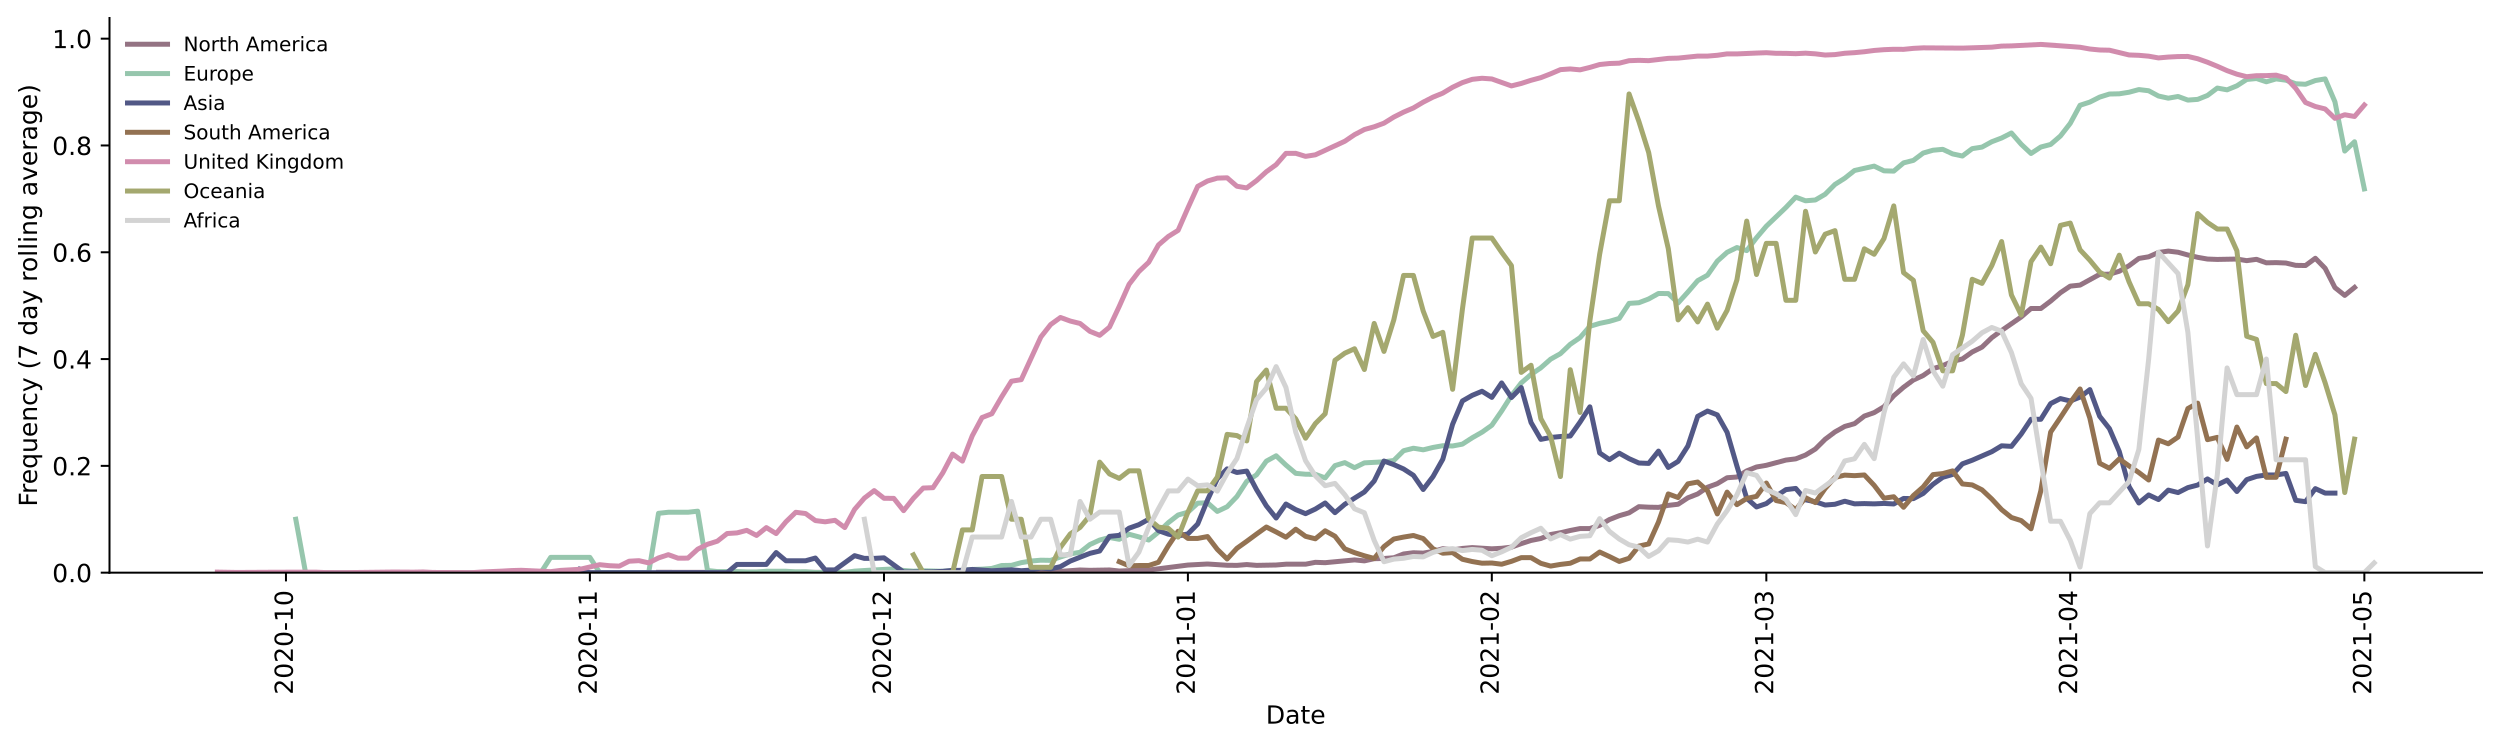 <?xml version="1.0" encoding="utf-8" standalone="no"?>
<!DOCTYPE svg PUBLIC "-//W3C//DTD SVG 1.1//EN"
  "http://www.w3.org/Graphics/SVG/1.1/DTD/svg11.dtd">
<!-- Created with matplotlib (https://matplotlib.org/) -->
<svg height="298.621pt" version="1.1" viewBox="0 0 999.581 298.621" width="999.581pt" xmlns="http://www.w3.org/2000/svg" xmlns:xlink="http://www.w3.org/1999/xlink">
 <defs>
  <style type="text/css">*{stroke-linecap:butt;stroke-linejoin:round;}</style>
 </defs>
 <g id="figure_1">
  <g id="patch_1">
   <path d="M 0 298.621 
L 999.581 298.621 
L 999.581 0 
L 0 0 
z
" style="fill:#ffffff;"/>
  </g>
  <g id="axes_1">
   <g id="patch_2">
    <path d="M 43.781 228.96 
L 992.381 228.96 
L 992.381 7.2 
L 43.781 7.2 
z
" style="fill:#ffffff;"/>
   </g>
   <g id="matplotlib.axis_1">
    <g id="xtick_1">
     <g id="line2d_1">
      <defs>
       <path d="M 0 0 
L 0 3.5 
" id="m9e682f944c" style="stroke:#000000;stroke-width:0.8;"/>
      </defs>
      <g>
       <use style="stroke:#000000;stroke-width:0.8;" x="114.338" xlink:href="#m9e682f944c" y="228.96"/>
      </g>
     </g>
     <g id="text_1">
      <!-- 2020-10 -->
      <g transform="translate(117.098 277.743)rotate(-90)scale(0.1 -0.1)">
       <defs>
        <path d="M 19.188 8.297 
L 53.609 8.297 
L 53.609 0 
L 7.328 0 
L 7.328 8.297 
Q 12.938 14.109 22.625 23.891 
Q 32.328 33.688 34.812 36.531 
Q 39.547 41.844 41.422 45.531 
Q 43.312 49.219 43.312 52.781 
Q 43.312 58.594 39.234 62.25 
Q 35.156 65.922 28.609 65.922 
Q 23.969 65.922 18.812 64.312 
Q 13.672 62.703 7.812 59.422 
L 7.812 69.391 
Q 13.766 71.781 18.938 73 
Q 24.125 74.219 28.422 74.219 
Q 39.75 74.219 46.484 68.547 
Q 53.219 62.891 53.219 53.422 
Q 53.219 48.922 51.531 44.891 
Q 49.859 40.875 45.406 35.406 
Q 44.188 33.984 37.641 27.219 
Q 31.109 20.453 19.188 8.297 
z
" id="DejaVuSans-50"/>
        <path d="M 31.781 66.406 
Q 24.172 66.406 20.328 58.906 
Q 16.5 51.422 16.5 36.375 
Q 16.5 21.391 20.328 13.891 
Q 24.172 6.391 31.781 6.391 
Q 39.453 6.391 43.281 13.891 
Q 47.125 21.391 47.125 36.375 
Q 47.125 51.422 43.281 58.906 
Q 39.453 66.406 31.781 66.406 
z
M 31.781 74.219 
Q 44.047 74.219 50.516 64.516 
Q 56.984 54.828 56.984 36.375 
Q 56.984 17.969 50.516 8.266 
Q 44.047 -1.422 31.781 -1.422 
Q 19.531 -1.422 13.062 8.266 
Q 6.594 17.969 6.594 36.375 
Q 6.594 54.828 13.062 64.516 
Q 19.531 74.219 31.781 74.219 
z
" id="DejaVuSans-48"/>
        <path d="M 4.891 31.391 
L 31.203 31.391 
L 31.203 23.391 
L 4.891 23.391 
z
" id="DejaVuSans-45"/>
        <path d="M 12.406 8.297 
L 28.516 8.297 
L 28.516 63.922 
L 10.984 60.406 
L 10.984 69.391 
L 28.422 72.906 
L 38.281 72.906 
L 38.281 8.297 
L 54.391 8.297 
L 54.391 0 
L 12.406 0 
z
" id="DejaVuSans-49"/>
       </defs>
       <use xlink:href="#DejaVuSans-50"/>
       <use x="63.623" xlink:href="#DejaVuSans-48"/>
       <use x="127.246" xlink:href="#DejaVuSans-50"/>
       <use x="190.869" xlink:href="#DejaVuSans-48"/>
       <use x="254.492" xlink:href="#DejaVuSans-45"/>
       <use x="290.576" xlink:href="#DejaVuSans-49"/>
       <use x="354.199" xlink:href="#DejaVuSans-48"/>
      </g>
     </g>
    </g>
    <g id="xtick_2">
     <g id="line2d_2">
      <g>
       <use style="stroke:#000000;stroke-width:0.8;" x="235.853" xlink:href="#m9e682f944c" y="228.96"/>
      </g>
     </g>
     <g id="text_2">
      <!-- 2020-11 -->
      <g transform="translate(238.613 277.743)rotate(-90)scale(0.1 -0.1)">
       <use xlink:href="#DejaVuSans-50"/>
       <use x="63.623" xlink:href="#DejaVuSans-48"/>
       <use x="127.246" xlink:href="#DejaVuSans-50"/>
       <use x="190.869" xlink:href="#DejaVuSans-48"/>
       <use x="254.492" xlink:href="#DejaVuSans-45"/>
       <use x="290.576" xlink:href="#DejaVuSans-49"/>
       <use x="354.199" xlink:href="#DejaVuSans-49"/>
      </g>
     </g>
    </g>
    <g id="xtick_3">
     <g id="line2d_3">
      <g>
       <use style="stroke:#000000;stroke-width:0.8;" x="353.448" xlink:href="#m9e682f944c" y="228.96"/>
      </g>
     </g>
     <g id="text_3">
      <!-- 2020-12 -->
      <g transform="translate(356.208 277.743)rotate(-90)scale(0.1 -0.1)">
       <use xlink:href="#DejaVuSans-50"/>
       <use x="63.623" xlink:href="#DejaVuSans-48"/>
       <use x="127.246" xlink:href="#DejaVuSans-50"/>
       <use x="190.869" xlink:href="#DejaVuSans-48"/>
       <use x="254.492" xlink:href="#DejaVuSans-45"/>
       <use x="290.576" xlink:href="#DejaVuSans-49"/>
       <use x="354.199" xlink:href="#DejaVuSans-50"/>
      </g>
     </g>
    </g>
    <g id="xtick_4">
     <g id="line2d_4">
      <g>
       <use style="stroke:#000000;stroke-width:0.8;" x="474.963" xlink:href="#m9e682f944c" y="228.96"/>
      </g>
     </g>
     <g id="text_4">
      <!-- 2021-01 -->
      <g transform="translate(477.722 277.743)rotate(-90)scale(0.1 -0.1)">
       <use xlink:href="#DejaVuSans-50"/>
       <use x="63.623" xlink:href="#DejaVuSans-48"/>
       <use x="127.246" xlink:href="#DejaVuSans-50"/>
       <use x="190.869" xlink:href="#DejaVuSans-49"/>
       <use x="254.492" xlink:href="#DejaVuSans-45"/>
       <use x="290.576" xlink:href="#DejaVuSans-48"/>
       <use x="354.199" xlink:href="#DejaVuSans-49"/>
      </g>
     </g>
    </g>
    <g id="xtick_5">
     <g id="line2d_5">
      <g>
       <use style="stroke:#000000;stroke-width:0.8;" x="596.478" xlink:href="#m9e682f944c" y="228.96"/>
      </g>
     </g>
     <g id="text_5">
      <!-- 2021-02 -->
      <g transform="translate(599.237 277.743)rotate(-90)scale(0.1 -0.1)">
       <use xlink:href="#DejaVuSans-50"/>
       <use x="63.623" xlink:href="#DejaVuSans-48"/>
       <use x="127.246" xlink:href="#DejaVuSans-50"/>
       <use x="190.869" xlink:href="#DejaVuSans-49"/>
       <use x="254.492" xlink:href="#DejaVuSans-45"/>
       <use x="290.576" xlink:href="#DejaVuSans-48"/>
       <use x="354.199" xlink:href="#DejaVuSans-50"/>
      </g>
     </g>
    </g>
    <g id="xtick_6">
     <g id="line2d_6">
      <g>
       <use style="stroke:#000000;stroke-width:0.8;" x="706.233" xlink:href="#m9e682f944c" y="228.96"/>
      </g>
     </g>
     <g id="text_6">
      <!-- 2021-03 -->
      <g transform="translate(708.993 277.743)rotate(-90)scale(0.1 -0.1)">
       <defs>
        <path d="M 40.578 39.312 
Q 47.656 37.797 51.625 33 
Q 55.609 28.219 55.609 21.188 
Q 55.609 10.406 48.188 4.484 
Q 40.766 -1.422 27.094 -1.422 
Q 22.516 -1.422 17.656 -0.516 
Q 12.797 0.391 7.625 2.203 
L 7.625 11.719 
Q 11.719 9.328 16.594 8.109 
Q 21.484 6.891 26.812 6.891 
Q 36.078 6.891 40.938 10.547 
Q 45.797 14.203 45.797 21.188 
Q 45.797 27.641 41.281 31.266 
Q 36.766 34.906 28.719 34.906 
L 20.219 34.906 
L 20.219 43.016 
L 29.109 43.016 
Q 36.375 43.016 40.234 45.922 
Q 44.094 48.828 44.094 54.297 
Q 44.094 59.906 40.109 62.906 
Q 36.141 65.922 28.719 65.922 
Q 24.656 65.922 20.016 65.031 
Q 15.375 64.156 9.812 62.312 
L 9.812 71.094 
Q 15.438 72.656 20.344 73.438 
Q 25.25 74.219 29.594 74.219 
Q 40.828 74.219 47.359 69.109 
Q 53.906 64.016 53.906 55.328 
Q 53.906 49.266 50.438 45.094 
Q 46.969 40.922 40.578 39.312 
z
" id="DejaVuSans-51"/>
       </defs>
       <use xlink:href="#DejaVuSans-50"/>
       <use x="63.623" xlink:href="#DejaVuSans-48"/>
       <use x="127.246" xlink:href="#DejaVuSans-50"/>
       <use x="190.869" xlink:href="#DejaVuSans-49"/>
       <use x="254.492" xlink:href="#DejaVuSans-45"/>
       <use x="290.576" xlink:href="#DejaVuSans-48"/>
       <use x="354.199" xlink:href="#DejaVuSans-51"/>
      </g>
     </g>
    </g>
    <g id="xtick_7">
     <g id="line2d_7">
      <g>
       <use style="stroke:#000000;stroke-width:0.8;" x="827.748" xlink:href="#m9e682f944c" y="228.96"/>
      </g>
     </g>
     <g id="text_7">
      <!-- 2021-04 -->
      <g transform="translate(830.508 277.743)rotate(-90)scale(0.1 -0.1)">
       <defs>
        <path d="M 37.797 64.312 
L 12.891 25.391 
L 37.797 25.391 
z
M 35.203 72.906 
L 47.609 72.906 
L 47.609 25.391 
L 58.016 25.391 
L 58.016 17.188 
L 47.609 17.188 
L 47.609 0 
L 37.797 0 
L 37.797 17.188 
L 4.891 17.188 
L 4.891 26.703 
z
" id="DejaVuSans-52"/>
       </defs>
       <use xlink:href="#DejaVuSans-50"/>
       <use x="63.623" xlink:href="#DejaVuSans-48"/>
       <use x="127.246" xlink:href="#DejaVuSans-50"/>
       <use x="190.869" xlink:href="#DejaVuSans-49"/>
       <use x="254.492" xlink:href="#DejaVuSans-45"/>
       <use x="290.576" xlink:href="#DejaVuSans-48"/>
       <use x="354.199" xlink:href="#DejaVuSans-52"/>
      </g>
     </g>
    </g>
    <g id="xtick_8">
     <g id="line2d_8">
      <g>
       <use style="stroke:#000000;stroke-width:0.8;" x="945.343" xlink:href="#m9e682f944c" y="228.96"/>
      </g>
     </g>
     <g id="text_8">
      <!-- 2021-05 -->
      <g transform="translate(948.103 277.743)rotate(-90)scale(0.1 -0.1)">
       <defs>
        <path d="M 10.797 72.906 
L 49.516 72.906 
L 49.516 64.594 
L 19.828 64.594 
L 19.828 46.734 
Q 21.969 47.469 24.109 47.828 
Q 26.266 48.188 28.422 48.188 
Q 40.625 48.188 47.75 41.5 
Q 54.891 34.812 54.891 23.391 
Q 54.891 11.625 47.562 5.094 
Q 40.234 -1.422 26.906 -1.422 
Q 22.312 -1.422 17.547 -0.641 
Q 12.797 0.141 7.719 1.703 
L 7.719 11.625 
Q 12.109 9.234 16.797 8.062 
Q 21.484 6.891 26.703 6.891 
Q 35.156 6.891 40.078 11.328 
Q 45.016 15.766 45.016 23.391 
Q 45.016 31 40.078 35.438 
Q 35.156 39.891 26.703 39.891 
Q 22.75 39.891 18.812 39.016 
Q 14.891 38.141 10.797 36.281 
z
" id="DejaVuSans-53"/>
       </defs>
       <use xlink:href="#DejaVuSans-50"/>
       <use x="63.623" xlink:href="#DejaVuSans-48"/>
       <use x="127.246" xlink:href="#DejaVuSans-50"/>
       <use x="190.869" xlink:href="#DejaVuSans-49"/>
       <use x="254.492" xlink:href="#DejaVuSans-45"/>
       <use x="290.576" xlink:href="#DejaVuSans-48"/>
       <use x="354.199" xlink:href="#DejaVuSans-53"/>
      </g>
     </g>
    </g>
    <g id="text_9">
     <!-- Date -->
     <g transform="translate(506.13 289.341)scale(0.1 -0.1)">
      <defs>
       <path d="M 19.672 64.797 
L 19.672 8.109 
L 31.594 8.109 
Q 46.688 8.109 53.688 14.938 
Q 60.688 21.781 60.688 36.531 
Q 60.688 51.172 53.688 57.984 
Q 46.688 64.797 31.594 64.797 
z
M 9.812 72.906 
L 30.078 72.906 
Q 51.266 72.906 61.172 64.094 
Q 71.094 55.281 71.094 36.531 
Q 71.094 17.672 61.125 8.828 
Q 51.172 0 30.078 0 
L 9.812 0 
z
" id="DejaVuSans-68"/>
       <path d="M 34.281 27.484 
Q 23.391 27.484 19.188 25 
Q 14.984 22.516 14.984 16.5 
Q 14.984 11.719 18.141 8.906 
Q 21.297 6.109 26.703 6.109 
Q 34.188 6.109 38.703 11.406 
Q 43.219 16.703 43.219 25.484 
L 43.219 27.484 
z
M 52.203 31.203 
L 52.203 0 
L 43.219 0 
L 43.219 8.297 
Q 40.141 3.328 35.547 0.953 
Q 30.953 -1.422 24.312 -1.422 
Q 15.922 -1.422 10.953 3.297 
Q 6 8.016 6 15.922 
Q 6 25.141 12.172 29.828 
Q 18.359 34.516 30.609 34.516 
L 43.219 34.516 
L 43.219 35.406 
Q 43.219 41.609 39.141 45 
Q 35.062 48.391 27.688 48.391 
Q 23 48.391 18.547 47.266 
Q 14.109 46.141 10.016 43.891 
L 10.016 52.203 
Q 14.938 54.109 19.578 55.047 
Q 24.219 56 28.609 56 
Q 40.484 56 46.344 49.844 
Q 52.203 43.703 52.203 31.203 
z
" id="DejaVuSans-97"/>
       <path d="M 18.312 70.219 
L 18.312 54.688 
L 36.812 54.688 
L 36.812 47.703 
L 18.312 47.703 
L 18.312 18.016 
Q 18.312 11.328 20.141 9.422 
Q 21.969 7.516 27.594 7.516 
L 36.812 7.516 
L 36.812 0 
L 27.594 0 
Q 17.188 0 13.234 3.875 
Q 9.281 7.766 9.281 18.016 
L 9.281 47.703 
L 2.688 47.703 
L 2.688 54.688 
L 9.281 54.688 
L 9.281 70.219 
z
" id="DejaVuSans-116"/>
       <path d="M 56.203 29.594 
L 56.203 25.203 
L 14.891 25.203 
Q 15.484 15.922 20.484 11.062 
Q 25.484 6.203 34.422 6.203 
Q 39.594 6.203 44.453 7.469 
Q 49.312 8.734 54.109 11.281 
L 54.109 2.781 
Q 49.266 0.734 44.188 -0.344 
Q 39.109 -1.422 33.891 -1.422 
Q 20.797 -1.422 13.156 6.188 
Q 5.516 13.812 5.516 26.812 
Q 5.516 40.234 12.766 48.109 
Q 20.016 56 32.328 56 
Q 43.359 56 49.781 48.891 
Q 56.203 41.797 56.203 29.594 
z
M 47.219 32.234 
Q 47.125 39.594 43.094 43.984 
Q 39.062 48.391 32.422 48.391 
Q 24.906 48.391 20.391 44.141 
Q 15.875 39.891 15.188 32.172 
z
" id="DejaVuSans-101"/>
      </defs>
      <use xlink:href="#DejaVuSans-68"/>
      <use x="77.002" xlink:href="#DejaVuSans-97"/>
      <use x="138.281" xlink:href="#DejaVuSans-116"/>
      <use x="177.49" xlink:href="#DejaVuSans-101"/>
     </g>
    </g>
   </g>
   <g id="matplotlib.axis_2">
    <g id="ytick_1">
     <g id="line2d_9">
      <defs>
       <path d="M 0 0 
L -3.5 0 
" id="mf335a8cd20" style="stroke:#000000;stroke-width:0.8;"/>
      </defs>
      <g>
       <use style="stroke:#000000;stroke-width:0.8;" x="43.781" xlink:href="#mf335a8cd20" y="228.96"/>
      </g>
     </g>
     <g id="text_10">
      <!-- 0.0 -->
      <g transform="translate(20.878 232.759)scale(0.1 -0.1)">
       <defs>
        <path d="M 10.688 12.406 
L 21 12.406 
L 21 0 
L 10.688 0 
z
" id="DejaVuSans-46"/>
       </defs>
       <use xlink:href="#DejaVuSans-48"/>
       <use x="63.623" xlink:href="#DejaVuSans-46"/>
       <use x="95.41" xlink:href="#DejaVuSans-48"/>
      </g>
     </g>
    </g>
    <g id="ytick_2">
     <g id="line2d_10">
      <g>
       <use style="stroke:#000000;stroke-width:0.8;" x="43.781" xlink:href="#mf335a8cd20" y="186.258"/>
      </g>
     </g>
     <g id="text_11">
      <!-- 0.2 -->
      <g transform="translate(20.878 190.058)scale(0.1 -0.1)">
       <use xlink:href="#DejaVuSans-48"/>
       <use x="63.623" xlink:href="#DejaVuSans-46"/>
       <use x="95.41" xlink:href="#DejaVuSans-50"/>
      </g>
     </g>
    </g>
    <g id="ytick_3">
     <g id="line2d_11">
      <g>
       <use style="stroke:#000000;stroke-width:0.8;" x="43.781" xlink:href="#mf335a8cd20" y="143.557"/>
      </g>
     </g>
     <g id="text_12">
      <!-- 0.4 -->
      <g transform="translate(20.878 147.356)scale(0.1 -0.1)">
       <use xlink:href="#DejaVuSans-48"/>
       <use x="63.623" xlink:href="#DejaVuSans-46"/>
       <use x="95.41" xlink:href="#DejaVuSans-52"/>
      </g>
     </g>
    </g>
    <g id="ytick_4">
     <g id="line2d_12">
      <g>
       <use style="stroke:#000000;stroke-width:0.8;" x="43.781" xlink:href="#mf335a8cd20" y="100.855"/>
      </g>
     </g>
     <g id="text_13">
      <!-- 0.6 -->
      <g transform="translate(20.878 104.655)scale(0.1 -0.1)">
       <defs>
        <path d="M 33.016 40.375 
Q 26.375 40.375 22.484 35.828 
Q 18.609 31.297 18.609 23.391 
Q 18.609 15.531 22.484 10.953 
Q 26.375 6.391 33.016 6.391 
Q 39.656 6.391 43.531 10.953 
Q 47.406 15.531 47.406 23.391 
Q 47.406 31.297 43.531 35.828 
Q 39.656 40.375 33.016 40.375 
z
M 52.594 71.297 
L 52.594 62.312 
Q 48.875 64.062 45.094 64.984 
Q 41.312 65.922 37.594 65.922 
Q 27.828 65.922 22.672 59.328 
Q 17.531 52.734 16.797 39.406 
Q 19.672 43.656 24.016 45.922 
Q 28.375 48.188 33.594 48.188 
Q 44.578 48.188 50.953 41.516 
Q 57.328 34.859 57.328 23.391 
Q 57.328 12.156 50.688 5.359 
Q 44.047 -1.422 33.016 -1.422 
Q 20.359 -1.422 13.672 8.266 
Q 6.984 17.969 6.984 36.375 
Q 6.984 53.656 15.188 63.938 
Q 23.391 74.219 37.203 74.219 
Q 40.922 74.219 44.703 73.484 
Q 48.484 72.75 52.594 71.297 
z
" id="DejaVuSans-54"/>
       </defs>
       <use xlink:href="#DejaVuSans-48"/>
       <use x="63.623" xlink:href="#DejaVuSans-46"/>
       <use x="95.41" xlink:href="#DejaVuSans-54"/>
      </g>
     </g>
    </g>
    <g id="ytick_5">
     <g id="line2d_13">
      <g>
       <use style="stroke:#000000;stroke-width:0.8;" x="43.781" xlink:href="#mf335a8cd20" y="58.154"/>
      </g>
     </g>
     <g id="text_14">
      <!-- 0.8 -->
      <g transform="translate(20.878 61.953)scale(0.1 -0.1)">
       <defs>
        <path d="M 31.781 34.625 
Q 24.75 34.625 20.719 30.859 
Q 16.703 27.094 16.703 20.516 
Q 16.703 13.922 20.719 10.156 
Q 24.75 6.391 31.781 6.391 
Q 38.812 6.391 42.859 10.172 
Q 46.922 13.969 46.922 20.516 
Q 46.922 27.094 42.891 30.859 
Q 38.875 34.625 31.781 34.625 
z
M 21.922 38.812 
Q 15.578 40.375 12.031 44.719 
Q 8.5 49.078 8.5 55.328 
Q 8.5 64.062 14.719 69.141 
Q 20.953 74.219 31.781 74.219 
Q 42.672 74.219 48.875 69.141 
Q 55.078 64.062 55.078 55.328 
Q 55.078 49.078 51.531 44.719 
Q 48 40.375 41.703 38.812 
Q 48.828 37.156 52.797 32.312 
Q 56.781 27.484 56.781 20.516 
Q 56.781 9.906 50.312 4.234 
Q 43.844 -1.422 31.781 -1.422 
Q 19.734 -1.422 13.25 4.234 
Q 6.781 9.906 6.781 20.516 
Q 6.781 27.484 10.781 32.312 
Q 14.797 37.156 21.922 38.812 
z
M 18.312 54.391 
Q 18.312 48.734 21.844 45.562 
Q 25.391 42.391 31.781 42.391 
Q 38.141 42.391 41.719 45.562 
Q 45.312 48.734 45.312 54.391 
Q 45.312 60.062 41.719 63.234 
Q 38.141 66.406 31.781 66.406 
Q 25.391 66.406 21.844 63.234 
Q 18.312 60.062 18.312 54.391 
z
" id="DejaVuSans-56"/>
       </defs>
       <use xlink:href="#DejaVuSans-48"/>
       <use x="63.623" xlink:href="#DejaVuSans-46"/>
       <use x="95.41" xlink:href="#DejaVuSans-56"/>
      </g>
     </g>
    </g>
    <g id="ytick_6">
     <g id="line2d_14">
      <g>
       <use style="stroke:#000000;stroke-width:0.8;" x="43.781" xlink:href="#mf335a8cd20" y="15.452"/>
      </g>
     </g>
     <g id="text_15">
      <!-- 1.0 -->
      <g transform="translate(20.878 19.251)scale(0.1 -0.1)">
       <use xlink:href="#DejaVuSans-49"/>
       <use x="63.623" xlink:href="#DejaVuSans-46"/>
       <use x="95.41" xlink:href="#DejaVuSans-48"/>
      </g>
     </g>
    </g>
    <g id="text_16">
     <!-- Frequency (7 day rolling average) -->
     <g transform="translate(14.798 202.529)rotate(-90)scale(0.1 -0.1)">
      <defs>
       <path d="M 9.812 72.906 
L 51.703 72.906 
L 51.703 64.594 
L 19.672 64.594 
L 19.672 43.109 
L 48.578 43.109 
L 48.578 34.812 
L 19.672 34.812 
L 19.672 0 
L 9.812 0 
z
" id="DejaVuSans-70"/>
       <path d="M 41.109 46.297 
Q 39.594 47.172 37.812 47.578 
Q 36.031 48 33.891 48 
Q 26.266 48 22.188 43.047 
Q 18.109 38.094 18.109 28.812 
L 18.109 0 
L 9.078 0 
L 9.078 54.688 
L 18.109 54.688 
L 18.109 46.188 
Q 20.953 51.172 25.484 53.578 
Q 30.031 56 36.531 56 
Q 37.453 56 38.578 55.875 
Q 39.703 55.766 41.062 55.516 
z
" id="DejaVuSans-114"/>
       <path d="M 14.797 27.297 
Q 14.797 17.391 18.875 11.75 
Q 22.953 6.109 30.078 6.109 
Q 37.203 6.109 41.297 11.75 
Q 45.406 17.391 45.406 27.297 
Q 45.406 37.203 41.297 42.844 
Q 37.203 48.484 30.078 48.484 
Q 22.953 48.484 18.875 42.844 
Q 14.797 37.203 14.797 27.297 
z
M 45.406 8.203 
Q 42.578 3.328 38.25 0.953 
Q 33.938 -1.422 27.875 -1.422 
Q 17.969 -1.422 11.734 6.484 
Q 5.516 14.406 5.516 27.297 
Q 5.516 40.188 11.734 48.094 
Q 17.969 56 27.875 56 
Q 33.938 56 38.25 53.625 
Q 42.578 51.266 45.406 46.391 
L 45.406 54.688 
L 54.391 54.688 
L 54.391 -20.797 
L 45.406 -20.797 
z
" id="DejaVuSans-113"/>
       <path d="M 8.5 21.578 
L 8.5 54.688 
L 17.484 54.688 
L 17.484 21.922 
Q 17.484 14.156 20.5 10.266 
Q 23.531 6.391 29.594 6.391 
Q 36.859 6.391 41.078 11.031 
Q 45.312 15.672 45.312 23.688 
L 45.312 54.688 
L 54.297 54.688 
L 54.297 0 
L 45.312 0 
L 45.312 8.406 
Q 42.047 3.422 37.719 1 
Q 33.406 -1.422 27.688 -1.422 
Q 18.266 -1.422 13.375 4.438 
Q 8.5 10.297 8.5 21.578 
z
M 31.109 56 
z
" id="DejaVuSans-117"/>
       <path d="M 54.891 33.016 
L 54.891 0 
L 45.906 0 
L 45.906 32.719 
Q 45.906 40.484 42.875 44.328 
Q 39.844 48.188 33.797 48.188 
Q 26.516 48.188 22.312 43.547 
Q 18.109 38.922 18.109 30.906 
L 18.109 0 
L 9.078 0 
L 9.078 54.688 
L 18.109 54.688 
L 18.109 46.188 
Q 21.344 51.125 25.703 53.562 
Q 30.078 56 35.797 56 
Q 45.219 56 50.047 50.172 
Q 54.891 44.344 54.891 33.016 
z
" id="DejaVuSans-110"/>
       <path d="M 48.781 52.594 
L 48.781 44.188 
Q 44.969 46.297 41.141 47.344 
Q 37.312 48.391 33.406 48.391 
Q 24.656 48.391 19.812 42.844 
Q 14.984 37.312 14.984 27.297 
Q 14.984 17.281 19.812 11.734 
Q 24.656 6.203 33.406 6.203 
Q 37.312 6.203 41.141 7.25 
Q 44.969 8.297 48.781 10.406 
L 48.781 2.094 
Q 45.016 0.344 40.984 -0.531 
Q 36.969 -1.422 32.422 -1.422 
Q 20.062 -1.422 12.781 6.344 
Q 5.516 14.109 5.516 27.297 
Q 5.516 40.672 12.859 48.328 
Q 20.219 56 33.016 56 
Q 37.156 56 41.109 55.141 
Q 45.062 54.297 48.781 52.594 
z
" id="DejaVuSans-99"/>
       <path d="M 32.172 -5.078 
Q 28.375 -14.844 24.75 -17.812 
Q 21.141 -20.797 15.094 -20.797 
L 7.906 -20.797 
L 7.906 -13.281 
L 13.188 -13.281 
Q 16.891 -13.281 18.938 -11.516 
Q 21 -9.766 23.484 -3.219 
L 25.094 0.875 
L 2.984 54.688 
L 12.5 54.688 
L 29.594 11.922 
L 46.688 54.688 
L 56.203 54.688 
z
" id="DejaVuSans-121"/>
       <path id="DejaVuSans-32"/>
       <path d="M 31 75.875 
Q 24.469 64.656 21.281 53.656 
Q 18.109 42.672 18.109 31.391 
Q 18.109 20.125 21.312 9.062 
Q 24.516 -2 31 -13.188 
L 23.188 -13.188 
Q 15.875 -1.703 12.234 9.375 
Q 8.594 20.453 8.594 31.391 
Q 8.594 42.281 12.203 53.312 
Q 15.828 64.359 23.188 75.875 
z
" id="DejaVuSans-40"/>
       <path d="M 8.203 72.906 
L 55.078 72.906 
L 55.078 68.703 
L 28.609 0 
L 18.312 0 
L 43.219 64.594 
L 8.203 64.594 
z
" id="DejaVuSans-55"/>
       <path d="M 45.406 46.391 
L 45.406 75.984 
L 54.391 75.984 
L 54.391 0 
L 45.406 0 
L 45.406 8.203 
Q 42.578 3.328 38.25 0.953 
Q 33.938 -1.422 27.875 -1.422 
Q 17.969 -1.422 11.734 6.484 
Q 5.516 14.406 5.516 27.297 
Q 5.516 40.188 11.734 48.094 
Q 17.969 56 27.875 56 
Q 33.938 56 38.25 53.625 
Q 42.578 51.266 45.406 46.391 
z
M 14.797 27.297 
Q 14.797 17.391 18.875 11.75 
Q 22.953 6.109 30.078 6.109 
Q 37.203 6.109 41.297 11.75 
Q 45.406 17.391 45.406 27.297 
Q 45.406 37.203 41.297 42.844 
Q 37.203 48.484 30.078 48.484 
Q 22.953 48.484 18.875 42.844 
Q 14.797 37.203 14.797 27.297 
z
" id="DejaVuSans-100"/>
       <path d="M 30.609 48.391 
Q 23.391 48.391 19.188 42.75 
Q 14.984 37.109 14.984 27.297 
Q 14.984 17.484 19.156 11.844 
Q 23.344 6.203 30.609 6.203 
Q 37.797 6.203 41.984 11.859 
Q 46.188 17.531 46.188 27.297 
Q 46.188 37.016 41.984 42.703 
Q 37.797 48.391 30.609 48.391 
z
M 30.609 56 
Q 42.328 56 49.016 48.375 
Q 55.719 40.766 55.719 27.297 
Q 55.719 13.875 49.016 6.219 
Q 42.328 -1.422 30.609 -1.422 
Q 18.844 -1.422 12.172 6.219 
Q 5.516 13.875 5.516 27.297 
Q 5.516 40.766 12.172 48.375 
Q 18.844 56 30.609 56 
z
" id="DejaVuSans-111"/>
       <path d="M 9.422 75.984 
L 18.406 75.984 
L 18.406 0 
L 9.422 0 
z
" id="DejaVuSans-108"/>
       <path d="M 9.422 54.688 
L 18.406 54.688 
L 18.406 0 
L 9.422 0 
z
M 9.422 75.984 
L 18.406 75.984 
L 18.406 64.594 
L 9.422 64.594 
z
" id="DejaVuSans-105"/>
       <path d="M 45.406 27.984 
Q 45.406 37.75 41.375 43.109 
Q 37.359 48.484 30.078 48.484 
Q 22.859 48.484 18.828 43.109 
Q 14.797 37.75 14.797 27.984 
Q 14.797 18.266 18.828 12.891 
Q 22.859 7.516 30.078 7.516 
Q 37.359 7.516 41.375 12.891 
Q 45.406 18.266 45.406 27.984 
z
M 54.391 6.781 
Q 54.391 -7.172 48.188 -13.984 
Q 42 -20.797 29.203 -20.797 
Q 24.469 -20.797 20.266 -20.094 
Q 16.062 -19.391 12.109 -17.922 
L 12.109 -9.188 
Q 16.062 -11.328 19.922 -12.344 
Q 23.781 -13.375 27.781 -13.375 
Q 36.625 -13.375 41.016 -8.766 
Q 45.406 -4.156 45.406 5.172 
L 45.406 9.625 
Q 42.625 4.781 38.281 2.391 
Q 33.938 0 27.875 0 
Q 17.828 0 11.672 7.656 
Q 5.516 15.328 5.516 27.984 
Q 5.516 40.672 11.672 48.328 
Q 17.828 56 27.875 56 
Q 33.938 56 38.281 53.609 
Q 42.625 51.219 45.406 46.391 
L 45.406 54.688 
L 54.391 54.688 
z
" id="DejaVuSans-103"/>
       <path d="M 2.984 54.688 
L 12.5 54.688 
L 29.594 8.797 
L 46.688 54.688 
L 56.203 54.688 
L 35.688 0 
L 23.484 0 
z
" id="DejaVuSans-118"/>
       <path d="M 8.016 75.875 
L 15.828 75.875 
Q 23.141 64.359 26.781 53.312 
Q 30.422 42.281 30.422 31.391 
Q 30.422 20.453 26.781 9.375 
Q 23.141 -1.703 15.828 -13.188 
L 8.016 -13.188 
Q 14.5 -2 17.703 9.062 
Q 20.906 20.125 20.906 31.391 
Q 20.906 42.672 17.703 53.656 
Q 14.5 64.656 8.016 75.875 
z
" id="DejaVuSans-41"/>
      </defs>
      <use xlink:href="#DejaVuSans-70"/>
      <use x="50.27" xlink:href="#DejaVuSans-114"/>
      <use x="89.133" xlink:href="#DejaVuSans-101"/>
      <use x="150.656" xlink:href="#DejaVuSans-113"/>
      <use x="214.133" xlink:href="#DejaVuSans-117"/>
      <use x="277.512" xlink:href="#DejaVuSans-101"/>
      <use x="339.035" xlink:href="#DejaVuSans-110"/>
      <use x="402.414" xlink:href="#DejaVuSans-99"/>
      <use x="457.395" xlink:href="#DejaVuSans-121"/>
      <use x="516.574" xlink:href="#DejaVuSans-32"/>
      <use x="548.361" xlink:href="#DejaVuSans-40"/>
      <use x="587.375" xlink:href="#DejaVuSans-55"/>
      <use x="650.998" xlink:href="#DejaVuSans-32"/>
      <use x="682.785" xlink:href="#DejaVuSans-100"/>
      <use x="746.262" xlink:href="#DejaVuSans-97"/>
      <use x="807.541" xlink:href="#DejaVuSans-121"/>
      <use x="866.721" xlink:href="#DejaVuSans-32"/>
      <use x="898.508" xlink:href="#DejaVuSans-114"/>
      <use x="937.371" xlink:href="#DejaVuSans-111"/>
      <use x="998.553" xlink:href="#DejaVuSans-108"/>
      <use x="1026.336" xlink:href="#DejaVuSans-108"/>
      <use x="1054.119" xlink:href="#DejaVuSans-105"/>
      <use x="1081.902" xlink:href="#DejaVuSans-110"/>
      <use x="1145.281" xlink:href="#DejaVuSans-103"/>
      <use x="1208.758" xlink:href="#DejaVuSans-32"/>
      <use x="1240.545" xlink:href="#DejaVuSans-97"/>
      <use x="1301.824" xlink:href="#DejaVuSans-118"/>
      <use x="1361.004" xlink:href="#DejaVuSans-101"/>
      <use x="1422.527" xlink:href="#DejaVuSans-114"/>
      <use x="1463.641" xlink:href="#DejaVuSans-97"/>
      <use x="1524.92" xlink:href="#DejaVuSans-103"/>
      <use x="1588.396" xlink:href="#DejaVuSans-101"/>
      <use x="1649.92" xlink:href="#DejaVuSans-41"/>
     </g>
    </g>
   </g>
   <g id="line2d_15">
    <path clip-path="url(#pc0fe5a8223)" d="M 263.292 228.818 
L 275.051 228.86 
L 412.246 228.858 
L 420.085 228.56 
L 424.005 228.45 
L 431.845 227.897 
L 435.765 228.032 
L 443.604 227.892 
L 447.524 228.313 
L 455.364 228.002 
L 459.284 227.922 
L 474.963 225.924 
L 482.803 225.506 
L 490.642 226.011 
L 494.562 226.055 
L 498.482 225.728 
L 502.402 226.054 
L 510.242 225.903 
L 514.161 225.584 
L 522.001 225.585 
L 525.921 224.834 
L 529.841 224.978 
L 541.6 223.872 
L 545.52 224.254 
L 549.44 223.385 
L 553.36 223.298 
L 557.28 223.012 
L 561.199 221.498 
L 565.119 221.004 
L 569.039 221.152 
L 572.959 220.494 
L 576.879 219.379 
L 580.799 219.887 
L 584.718 219.281 
L 588.638 218.943 
L 596.478 219.433 
L 600.398 219.222 
L 604.318 218.765 
L 608.237 217.365 
L 612.157 216.093 
L 616.077 215.306 
L 619.997 213.716 
L 623.917 213.011 
L 627.837 212.106 
L 631.756 211.335 
L 635.676 211.327 
L 639.596 210.04 
L 643.516 207.72 
L 647.436 206.192 
L 651.356 205.047 
L 655.275 202.582 
L 659.195 202.788 
L 663.115 202.862 
L 667.035 202.06 
L 670.955 201.617 
L 674.875 199.038 
L 678.794 197.5 
L 682.714 194.815 
L 686.634 193.375 
L 690.554 191.017 
L 694.474 190.727 
L 698.394 188.284 
L 702.313 186.715 
L 706.233 186.043 
L 714.073 183.954 
L 717.993 183.467 
L 721.913 181.937 
L 725.832 179.544 
L 729.752 175.638 
L 733.672 172.7 
L 737.592 170.5 
L 741.512 169.388 
L 745.432 166.356 
L 749.351 164.973 
L 753.271 162.617 
L 757.191 158.228 
L 761.111 154.827 
L 765.031 151.941 
L 768.951 150.138 
L 772.871 147.42 
L 776.79 146.175 
L 780.71 144.459 
L 784.63 143.52 
L 788.55 140.734 
L 792.47 138.785 
L 796.39 135.002 
L 800.309 132.151 
L 808.149 126.722 
L 812.069 123.34 
L 815.989 123.355 
L 819.909 120.386 
L 823.828 117.034 
L 827.748 114.403 
L 831.668 113.996 
L 839.508 109.687 
L 843.428 109.616 
L 847.347 108.459 
L 851.267 106.234 
L 855.187 103.328 
L 859.107 102.684 
L 863.027 100.946 
L 866.947 100.392 
L 870.866 100.859 
L 874.786 101.946 
L 878.706 102.892 
L 882.626 103.578 
L 886.546 103.728 
L 894.385 103.577 
L 898.305 104.214 
L 902.225 103.685 
L 906.145 105.082 
L 910.065 105.003 
L 913.985 105.166 
L 917.904 106.101 
L 921.824 106.165 
L 925.744 103.267 
L 929.664 107.276 
L 933.584 114.991 
L 937.504 118.11 
L 941.423 114.929 
L 941.423 114.929 
" style="fill:none;stroke:#947383;stroke-linecap:square;stroke-width:2;"/>
   </g>
   <g id="line2d_16">
    <path clip-path="url(#pc0fe5a8223)" d="M 118.258 207.609 
L 122.178 228.96 
L 216.254 228.96 
L 220.174 222.86 
L 235.853 222.86 
L 239.773 228.96 
L 259.372 228.96 
L 263.292 205.237 
L 267.212 204.817 
L 275.051 204.817 
L 278.971 204.386 
L 282.891 228.109 
L 286.811 228.529 
L 294.651 228.529 
L 298.571 228.71 
L 302.49 228.71 
L 306.41 228.403 
L 314.25 228.403 
L 318.17 228.653 
L 322.09 228.601 
L 326.009 228.909 
L 337.769 228.909 
L 341.689 228.354 
L 349.528 227.875 
L 357.368 227.47 
L 361.288 228.076 
L 365.208 228.37 
L 369.128 228.197 
L 376.967 228.421 
L 384.807 228.021 
L 388.727 227.688 
L 392.647 227.57 
L 396.566 227.273 
L 400.486 226.118 
L 404.406 226.042 
L 408.326 224.963 
L 412.246 224.316 
L 416.166 223.984 
L 420.085 224.057 
L 424.005 222.692 
L 427.925 221.455 
L 431.845 220.829 
L 435.765 217.736 
L 439.685 215.926 
L 443.604 214.912 
L 447.524 215.63 
L 451.444 213.615 
L 455.364 214.67 
L 459.284 215.924 
L 463.204 212.736 
L 467.123 208.979 
L 471.043 205.922 
L 474.963 204.787 
L 478.883 201.186 
L 482.803 201.021 
L 486.723 204.479 
L 490.642 202.614 
L 494.562 198.529 
L 498.482 192.477 
L 502.402 189.84 
L 506.322 184.384 
L 510.242 182.234 
L 514.161 185.949 
L 518.081 189.26 
L 522.001 189.609 
L 525.921 189.659 
L 529.841 191.082 
L 533.761 186.168 
L 537.68 184.972 
L 541.6 187.001 
L 545.52 185.068 
L 553.36 184.652 
L 557.28 184.113 
L 561.199 180.215 
L 565.119 179.217 
L 569.039 179.855 
L 572.959 178.903 
L 576.879 178.209 
L 580.799 178.317 
L 584.718 177.575 
L 588.638 175.038 
L 592.558 172.802 
L 596.478 170.024 
L 600.398 164.342 
L 604.318 158.182 
L 608.237 153.105 
L 612.157 149.719 
L 616.077 147.05 
L 619.997 143.599 
L 623.917 141.395 
L 627.837 137.65 
L 631.756 134.98 
L 635.676 130.473 
L 639.596 129.294 
L 643.516 128.482 
L 647.436 127.31 
L 651.356 121.298 
L 655.275 121.039 
L 659.195 119.532 
L 663.115 117.345 
L 667.035 117.38 
L 670.955 121.138 
L 674.875 116.773 
L 678.794 112.208 
L 682.714 110.022 
L 686.634 104.404 
L 690.554 100.886 
L 694.474 98.97 
L 698.394 100.2 
L 702.313 95.056 
L 706.233 90.434 
L 714.073 82.94 
L 717.993 78.826 
L 721.913 80.285 
L 725.832 79.958 
L 729.752 77.671 
L 733.672 73.743 
L 737.592 71.255 
L 741.512 68.156 
L 749.351 66.417 
L 753.271 68.302 
L 757.191 68.421 
L 761.111 65.115 
L 765.031 64.133 
L 768.951 61.193 
L 772.871 60.065 
L 776.79 59.706 
L 780.71 61.536 
L 784.63 62.382 
L 788.55 59.432 
L 792.47 58.817 
L 796.39 56.667 
L 800.309 55.175 
L 804.229 53.173 
L 808.149 57.685 
L 812.069 61.367 
L 815.989 58.788 
L 819.909 57.758 
L 823.828 54.37 
L 827.748 49.331 
L 831.668 42.09 
L 835.588 40.817 
L 839.508 38.827 
L 843.428 37.592 
L 847.347 37.507 
L 851.267 36.877 
L 855.187 35.811 
L 859.107 36.283 
L 863.027 38.39 
L 866.947 39.254 
L 870.866 38.571 
L 874.786 40.02 
L 878.706 39.737 
L 882.626 38.162 
L 886.546 35.211 
L 890.466 35.921 
L 894.385 34.31 
L 898.305 31.774 
L 902.225 31.399 
L 906.145 32.7 
L 910.065 31.546 
L 913.985 32.06 
L 917.904 33.486 
L 921.824 33.689 
L 925.744 32.201 
L 929.664 31.541 
L 933.584 40.706 
L 937.504 60.4 
L 941.423 56.68 
L 945.343 75.53 
L 945.343 75.53 
" style="fill:none;stroke:#96c6ad;stroke-linecap:square;stroke-width:2;"/>
   </g>
   <g id="line2d_17">
    <path clip-path="url(#pc0fe5a8223)" d="M 231.933 227.626 
L 235.853 228.96 
L 290.731 228.96 
L 294.651 225.675 
L 306.41 225.675 
L 310.33 220.931 
L 314.25 224.215 
L 322.09 224.215 
L 326.009 223.12 
L 329.929 227.865 
L 333.849 227.865 
L 341.689 222.172 
L 345.609 223.266 
L 349.528 223.266 
L 353.448 223.037 
L 361.288 228.73 
L 373.047 228.648 
L 376.967 228.44 
L 380.887 228.048 
L 384.807 228.048 
L 388.727 227.686 
L 396.566 228.206 
L 404.406 227.822 
L 408.326 228.184 
L 412.246 227.959 
L 416.166 227.074 
L 420.085 227.447 
L 424.005 226.563 
L 427.925 224.333 
L 435.765 221.25 
L 439.685 220.309 
L 443.604 214.46 
L 447.524 214.057 
L 451.444 211.176 
L 455.364 209.778 
L 459.284 207.615 
L 463.204 212.163 
L 467.123 213.565 
L 471.043 214.305 
L 474.963 213.466 
L 478.883 209.51 
L 482.803 199.908 
L 486.723 191.412 
L 490.642 187.481 
L 494.562 188.912 
L 498.482 188.359 
L 502.402 195.766 
L 506.322 202.243 
L 510.242 207.119 
L 514.161 201.53 
L 518.081 203.766 
L 522.001 205.379 
L 525.921 203.538 
L 529.841 201.105 
L 533.761 204.978 
L 537.68 201.632 
L 545.52 196.713 
L 549.44 192.337 
L 553.36 184.332 
L 557.28 185.762 
L 561.199 187.509 
L 565.119 190.04 
L 569.039 195.717 
L 572.959 190.564 
L 576.879 183.597 
L 580.799 169.634 
L 584.718 160.324 
L 588.638 158.074 
L 592.558 156.439 
L 596.478 158.886 
L 600.398 153.109 
L 604.318 158.938 
L 608.237 154.962 
L 612.157 168.929 
L 616.077 175.672 
L 619.997 174.917 
L 623.917 174.531 
L 627.837 174.33 
L 631.756 168.763 
L 635.676 162.666 
L 639.596 181.105 
L 643.516 183.77 
L 647.436 181.199 
L 651.356 183.389 
L 655.275 185.127 
L 659.195 185.283 
L 663.115 180.368 
L 667.035 186.902 
L 670.955 184.486 
L 674.875 178.322 
L 678.794 166.468 
L 682.714 164.35 
L 686.634 165.884 
L 690.554 172.86 
L 694.474 186.348 
L 698.394 199.242 
L 702.313 202.695 
L 706.233 201.351 
L 710.153 198.368 
L 714.073 195.764 
L 717.993 195.287 
L 721.913 199.848 
L 725.832 200.609 
L 729.752 201.924 
L 733.672 201.623 
L 737.592 200.406 
L 741.512 201.453 
L 745.432 201.348 
L 749.351 201.463 
L 753.271 201.283 
L 757.191 201.5 
L 761.111 199.294 
L 765.031 199.376 
L 768.951 197.297 
L 772.871 193.642 
L 776.79 190.839 
L 780.71 189.705 
L 784.63 185.458 
L 788.55 184.017 
L 796.39 180.601 
L 800.309 178.249 
L 804.229 178.471 
L 808.149 173.532 
L 812.069 167.64 
L 815.989 167.643 
L 819.909 161.362 
L 823.828 159.365 
L 827.748 160.329 
L 831.668 158.788 
L 835.588 155.772 
L 839.508 166.433 
L 843.428 171.392 
L 847.347 180.491 
L 851.267 194.568 
L 855.187 201.106 
L 859.107 197.896 
L 863.027 199.734 
L 866.947 195.968 
L 870.866 196.946 
L 874.786 194.964 
L 878.706 193.932 
L 882.626 191.492 
L 886.546 193.863 
L 890.466 191.953 
L 894.385 196.517 
L 898.305 191.781 
L 902.225 190.478 
L 906.145 189.902 
L 910.065 189.919 
L 913.985 189.285 
L 917.904 200.047 
L 921.824 200.581 
L 925.744 195.371 
L 929.664 197.152 
L 933.584 197.152 
L 933.584 197.152 
" style="fill:none;stroke:#525886;stroke-linecap:square;stroke-width:2;"/>
   </g>
   <g id="line2d_18">
    <path clip-path="url(#pc0fe5a8223)" d="M 447.524 224.592 
L 451.444 226.234 
L 455.364 226.113 
L 459.284 226.113 
L 463.204 224.819 
L 467.123 218.25 
L 471.043 212.427 
L 474.963 215.274 
L 478.883 215.274 
L 482.803 214.534 
L 486.723 219.648 
L 490.642 223.5 
L 494.562 219.23 
L 498.482 216.43 
L 502.402 213.536 
L 506.322 210.722 
L 510.242 212.692 
L 514.161 214.791 
L 518.081 211.598 
L 522.001 214.442 
L 525.921 215.428 
L 529.841 212.225 
L 533.761 214.396 
L 537.68 219.441 
L 541.6 220.969 
L 545.52 222.22 
L 549.44 223.288 
L 553.36 218.543 
L 557.28 215.52 
L 561.199 214.74 
L 565.119 214.105 
L 569.039 215.331 
L 572.959 219.409 
L 576.879 221.191 
L 580.799 220.944 
L 584.718 223.613 
L 588.638 224.521 
L 592.558 225.189 
L 596.478 225.107 
L 600.398 225.594 
L 604.318 224.44 
L 608.237 222.967 
L 612.157 222.967 
L 616.077 225.239 
L 619.997 226.333 
L 623.917 225.67 
L 627.837 225.202 
L 631.756 223.494 
L 635.676 223.494 
L 639.596 220.721 
L 643.516 222.538 
L 647.436 224.479 
L 651.356 223.222 
L 655.275 218.342 
L 659.195 217.48 
L 663.115 208.746 
L 667.035 197.488 
L 670.955 198.929 
L 674.875 193.457 
L 678.794 192.734 
L 682.714 196.212 
L 686.634 205.484 
L 690.554 196.761 
L 694.474 201.775 
L 698.394 199.3 
L 702.313 198.455 
L 706.233 193.137 
L 710.153 200.142 
L 714.073 200.951 
L 717.993 203.78 
L 721.913 198.987 
L 725.832 200.954 
L 729.752 195.301 
L 733.672 190.892 
L 737.592 189.968 
L 741.512 190.186 
L 745.432 189.905 
L 749.351 194.057 
L 753.271 199.199 
L 757.191 198.616 
L 761.111 202.821 
L 765.031 198.133 
L 768.951 194.688 
L 772.871 189.769 
L 776.79 189.348 
L 780.71 188.282 
L 784.63 193.499 
L 788.55 193.881 
L 792.47 195.853 
L 796.39 199.536 
L 800.309 203.761 
L 804.229 206.911 
L 808.149 208.15 
L 812.069 211.43 
L 815.989 196.236 
L 819.909 172.767 
L 823.828 166.944 
L 827.748 160.954 
L 831.668 155.52 
L 835.588 167.172 
L 839.508 185.216 
L 843.428 187.232 
L 847.347 183.497 
L 851.267 186.293 
L 855.187 188.943 
L 859.107 191.92 
L 863.027 175.956 
L 866.947 177.435 
L 870.866 174.744 
L 874.786 163.347 
L 878.706 161.197 
L 882.626 175.792 
L 886.546 174.875 
L 890.466 183.667 
L 894.385 170.752 
L 898.305 178.66 
L 902.225 175.101 
L 906.145 190.834 
L 910.065 190.834 
L 913.985 175.583 
" style="fill:none;stroke:#937252;stroke-linecap:square;stroke-width:2;"/>
   </g>
   <g id="line2d_19">
    <path clip-path="url(#pc0fe5a8223)" d="M 86.899 228.747 
L 94.739 228.883 
L 110.418 228.791 
L 126.098 228.761 
L 130.018 228.931 
L 137.857 228.96 
L 157.456 228.714 
L 165.296 228.768 
L 169.216 228.692 
L 173.136 228.885 
L 188.815 228.96 
L 192.735 228.698 
L 200.575 228.357 
L 204.494 228.133 
L 208.414 228.021 
L 220.174 228.563 
L 224.094 228.069 
L 231.933 227.615 
L 239.773 225.781 
L 243.693 226.188 
L 247.613 226.357 
L 251.532 224.388 
L 255.452 224.172 
L 259.372 225.056 
L 263.292 223.077 
L 267.212 221.779 
L 271.132 223.186 
L 275.051 223.152 
L 278.971 219.576 
L 282.891 217.615 
L 286.811 216.391 
L 290.731 213.322 
L 294.651 213.07 
L 298.571 212.048 
L 302.49 214.087 
L 306.41 210.946 
L 310.33 213.339 
L 314.25 208.626 
L 318.17 204.829 
L 322.09 205.324 
L 326.009 208.143 
L 329.929 208.635 
L 333.849 208.04 
L 337.769 210.935 
L 341.689 203.675 
L 345.609 199.152 
L 349.528 196.157 
L 353.448 199.225 
L 357.368 199.271 
L 361.288 204.172 
L 365.208 199.234 
L 369.128 195.143 
L 373.047 194.988 
L 376.967 189.041 
L 380.887 181.564 
L 384.807 184.365 
L 388.727 174.275 
L 392.647 166.944 
L 396.566 165.424 
L 400.486 158.69 
L 404.406 152.419 
L 408.326 151.799 
L 416.166 134.736 
L 420.085 129.763 
L 424.005 126.936 
L 427.925 128.363 
L 431.845 129.336 
L 435.765 132.479 
L 439.685 134.067 
L 443.604 130.804 
L 447.524 122.464 
L 451.444 113.667 
L 455.364 108.562 
L 459.284 104.881 
L 463.204 97.93 
L 467.123 94.551 
L 471.043 92.105 
L 474.963 83.161 
L 478.883 74.516 
L 482.803 72.376 
L 486.723 71.222 
L 490.642 71.093 
L 494.562 74.468 
L 498.482 75.141 
L 502.402 72.22 
L 506.322 68.666 
L 510.242 65.829 
L 514.161 61.316 
L 518.081 61.307 
L 522.001 62.521 
L 525.921 61.904 
L 537.68 56.488 
L 541.6 53.838 
L 545.52 51.787 
L 549.44 50.693 
L 553.36 49.241 
L 557.28 46.813 
L 561.199 44.834 
L 565.119 43.166 
L 569.039 40.849 
L 572.959 38.836 
L 576.879 37.232 
L 580.799 34.889 
L 584.718 33.023 
L 588.638 31.719 
L 592.558 31.293 
L 596.478 31.569 
L 604.318 34.348 
L 608.237 33.37 
L 612.157 32.1 
L 616.077 31.046 
L 619.997 29.518 
L 623.917 27.84 
L 627.837 27.566 
L 631.756 27.927 
L 635.676 26.958 
L 639.596 25.799 
L 643.516 25.396 
L 647.436 25.258 
L 651.356 24.266 
L 655.275 24.124 
L 659.195 24.25 
L 667.035 23.331 
L 670.955 23.232 
L 678.794 22.427 
L 682.714 22.432 
L 686.634 22.105 
L 690.554 21.538 
L 694.474 21.555 
L 702.313 21.214 
L 706.233 21.072 
L 710.153 21.314 
L 714.073 21.332 
L 717.993 21.466 
L 721.913 21.262 
L 725.832 21.525 
L 729.752 22 
L 733.672 21.832 
L 737.592 21.296 
L 741.512 21.054 
L 745.432 20.682 
L 749.351 20.175 
L 753.271 19.863 
L 757.191 19.701 
L 761.111 19.73 
L 765.031 19.336 
L 768.951 19.133 
L 784.63 19.244 
L 796.39 18.855 
L 800.309 18.429 
L 804.229 18.351 
L 815.989 17.76 
L 827.748 18.599 
L 831.668 18.893 
L 835.588 19.595 
L 839.508 19.986 
L 843.428 20.074 
L 851.267 21.972 
L 855.187 22.116 
L 859.107 22.46 
L 863.027 23.157 
L 866.947 22.817 
L 870.866 22.614 
L 874.786 22.568 
L 878.706 23.49 
L 882.626 24.883 
L 886.546 26.5 
L 890.466 28.248 
L 894.385 29.661 
L 898.305 30.667 
L 902.225 30.264 
L 906.145 30.234 
L 910.065 30.054 
L 913.985 31.141 
L 917.904 35.338 
L 921.824 40.984 
L 925.744 42.581 
L 929.664 43.565 
L 933.584 47.32 
L 937.504 45.883 
L 941.423 46.569 
L 945.343 41.988 
L 945.343 41.988 
" style="fill:none;stroke:#d18cad;stroke-linecap:square;stroke-width:2;"/>
   </g>
   <g id="line2d_20">
    <path clip-path="url(#pc0fe5a8223)" d="M 365.208 221.843 
L 369.128 228.96 
L 380.887 228.96 
L 384.807 211.879 
L 388.727 211.879 
L 392.647 190.529 
L 400.486 190.529 
L 404.406 207.609 
L 408.326 207.609 
L 412.246 226.825 
L 420.085 226.825 
L 424.005 218.818 
L 427.925 213.481 
L 431.845 210.871 
L 435.765 206.127 
L 439.685 184.776 
L 443.604 189.498 
L 447.524 191.277 
L 451.444 188.257 
L 455.364 188.257 
L 459.284 207.473 
L 463.204 210.758 
L 467.123 211.266 
L 471.043 214.76 
L 474.963 204.78 
L 478.883 196.24 
L 482.803 196.24 
L 486.723 190.749 
L 490.642 173.669 
L 494.562 174.16 
L 498.482 176.295 
L 502.402 152.572 
L 506.322 147.973 
L 510.242 163.224 
L 514.161 163.224 
L 518.081 167.494 
L 522.001 175.204 
L 525.921 169.364 
L 529.841 165.417 
L 533.761 144.066 
L 537.68 141.219 
L 541.6 139.44 
L 545.52 147.743 
L 549.44 129.323 
L 553.36 140.507 
L 557.28 127.915 
L 561.199 110.123 
L 565.119 110.123 
L 569.039 124.357 
L 572.959 134.524 
L 576.879 132.881 
L 580.799 155.656 
L 584.718 123.629 
L 588.638 95.162 
L 596.478 95.162 
L 600.398 100.855 
L 604.318 106.193 
L 608.237 148.895 
L 612.157 146.048 
L 616.077 167.399 
L 619.997 174.516 
L 623.917 190.529 
L 627.837 147.827 
L 631.756 164.908 
L 635.676 128.306 
L 639.596 101.618 
L 643.516 80.267 
L 647.436 80.267 
L 651.356 37.566 
L 655.275 48.546 
L 659.195 61.001 
L 663.115 82.351 
L 667.035 99.432 
L 670.955 127.9 
L 674.875 123.019 
L 678.794 128.713 
L 682.714 121.596 
L 686.634 131.204 
L 690.554 124.087 
L 694.474 111.887 
L 698.394 88.401 
L 702.313 109.751 
L 706.233 97.297 
L 710.153 97.297 
L 714.073 120.071 
L 717.993 120.071 
L 721.913 84.486 
L 725.832 100.754 
L 729.752 93.637 
L 733.672 92.213 
L 737.592 111.68 
L 741.512 111.68 
L 745.432 99.48 
L 749.351 101.67 
L 753.271 95.39 
L 757.191 82.328 
L 761.111 109.017 
L 765.031 112.067 
L 768.951 132.245 
L 772.871 136.882 
L 776.79 148.269 
L 780.71 148.269 
L 784.63 134.035 
L 788.55 111.668 
L 792.47 113.31 
L 796.39 106.193 
L 800.309 96.585 
L 804.229 117.936 
L 808.149 125.981 
L 812.069 104.63 
L 815.989 98.807 
L 819.909 105.45 
L 823.828 90.121 
L 827.748 89.193 
L 831.668 99.868 
L 835.588 104.049 
L 839.508 108.793 
L 843.428 111.182 
L 847.347 102.032 
L 851.267 112.707 
L 855.187 121.467 
L 859.107 121.467 
L 863.027 123.731 
L 866.947 128.611 
L 870.866 124.341 
L 874.786 113.853 
L 878.706 85.385 
L 882.626 88.944 
L 886.546 91.572 
L 890.466 91.572 
L 894.385 100.281 
L 898.305 134.442 
L 902.225 135.698 
L 906.145 153.353 
L 910.065 153.353 
L 913.985 156.556 
L 917.904 134.04 
L 921.824 154.135 
L 925.744 141.681 
L 929.664 153.068 
L 933.584 165.878 
L 937.504 196.934 
L 941.423 175.583 
L 941.423 175.583 
" style="fill:none;stroke:#a4a86f;stroke-linecap:square;stroke-width:2;"/>
   </g>
   <g id="line2d_21">
    <path clip-path="url(#pc0fe5a8223)" d="M 345.609 207.609 
L 349.528 228.96 
L 384.807 228.96 
L 388.727 214.726 
L 400.486 214.726 
L 404.406 200.492 
L 408.326 214.726 
L 412.246 214.726 
L 416.166 207.609 
L 420.085 207.609 
L 424.005 221.843 
L 427.925 221.843 
L 431.845 200.492 
L 435.765 207.609 
L 439.685 204.762 
L 447.524 204.762 
L 451.444 226.113 
L 455.364 220.776 
L 459.284 210.812 
L 463.204 203.385 
L 467.123 196.269 
L 471.043 196.269 
L 474.963 191.559 
L 478.883 194.202 
L 482.803 193.865 
L 486.723 196.365 
L 490.642 189.248 
L 494.562 183.354 
L 498.482 171.12 
L 502.402 159.821 
L 506.322 155.204 
L 510.242 146.589 
L 514.161 154.918 
L 518.081 172.802 
L 522.001 184.201 
L 525.921 190.254 
L 529.841 194.206 
L 533.761 193.279 
L 537.68 197.796 
L 541.6 203.427 
L 545.52 205.025 
L 549.44 216.056 
L 553.36 224.596 
L 557.28 223.554 
L 561.199 223.216 
L 565.119 222.489 
L 569.039 222.661 
L 572.959 220.863 
L 576.879 219.715 
L 580.799 219.361 
L 584.718 220.144 
L 588.638 219.68 
L 592.558 220.006 
L 596.478 222.195 
L 600.398 220.651 
L 604.318 218.805 
L 608.237 214.994 
L 612.157 212.991 
L 616.077 211.211 
L 619.997 215.481 
L 623.917 213.754 
L 627.837 215.556 
L 631.756 214.457 
L 635.676 214.203 
L 639.596 207.37 
L 643.516 212.469 
L 647.436 215.519 
L 651.356 217.807 
L 655.275 218.773 
L 659.195 222.48 
L 663.115 220.233 
L 667.035 215.816 
L 670.955 216.07 
L 674.875 216.727 
L 678.794 215.581 
L 682.714 216.734 
L 686.634 209.505 
L 690.554 204.176 
L 694.474 197.844 
L 698.394 188.976 
L 702.313 190.07 
L 706.233 195.786 
L 710.153 197.412 
L 714.073 199.737 
L 717.993 205.759 
L 721.913 196.117 
L 725.832 197.12 
L 733.672 191.413 
L 737.592 184.296 
L 741.512 183.427 
L 745.432 177.679 
L 749.351 183.373 
L 753.271 165.072 
L 757.191 150.838 
L 761.111 145.489 
L 765.031 150.293 
L 768.951 135.742 
L 772.871 148.224 
L 776.79 154.413 
L 780.71 141.806 
L 788.55 136.439 
L 792.47 133.048 
L 796.39 130.927 
L 800.309 132.425 
L 804.229 140.965 
L 808.149 153.435 
L 812.069 159.289 
L 819.909 208.412 
L 823.828 208.412 
L 827.748 216.037 
L 831.668 226.713 
L 835.588 205.362 
L 839.508 201.04 
L 843.428 201.04 
L 851.267 192.499 
L 855.187 179.689 
L 859.107 143.557 
L 863.027 100.855 
L 870.866 109.396 
L 874.786 132.881 
L 882.626 218.285 
L 886.546 189.817 
L 890.466 147.115 
L 894.385 157.791 
L 902.225 157.791 
L 906.145 143.557 
L 910.065 183.818 
L 921.824 183.818 
L 925.744 226.52 
L 929.664 228.96 
L 945.343 228.96 
L 949.263 225.078 
L 949.263 225.078 
" style="fill:none;stroke:#d3d3d3;stroke-linecap:square;stroke-width:2;"/>
   </g>
   <g id="patch_3">
    <path d="M 43.781 228.96 
L 43.781 7.2 
" style="fill:none;stroke:#000000;stroke-linecap:square;stroke-linejoin:miter;stroke-width:0.8;"/>
   </g>
   <g id="patch_4">
    <path d="M 43.781 228.96 
L 992.381 228.96 
" style="fill:none;stroke:#000000;stroke-linecap:square;stroke-linejoin:miter;stroke-width:0.8;"/>
   </g>
   <g id="legend_1">
    <g id="line2d_22">
     <path d="M 50.981 17.679 
L 66.981 17.679 
" style="fill:none;stroke:#947383;stroke-linecap:square;stroke-width:2;"/>
    </g>
    <g id="line2d_23"/>
    <g id="text_17">
     <!-- North America -->
     <g transform="translate(73.381 20.479)scale(0.08 -0.08)">
      <defs>
       <path d="M 9.812 72.906 
L 23.094 72.906 
L 55.422 11.922 
L 55.422 72.906 
L 64.984 72.906 
L 64.984 0 
L 51.703 0 
L 19.391 60.984 
L 19.391 0 
L 9.812 0 
z
" id="DejaVuSans-78"/>
       <path d="M 54.891 33.016 
L 54.891 0 
L 45.906 0 
L 45.906 32.719 
Q 45.906 40.484 42.875 44.328 
Q 39.844 48.188 33.797 48.188 
Q 26.516 48.188 22.312 43.547 
Q 18.109 38.922 18.109 30.906 
L 18.109 0 
L 9.078 0 
L 9.078 75.984 
L 18.109 75.984 
L 18.109 46.188 
Q 21.344 51.125 25.703 53.562 
Q 30.078 56 35.797 56 
Q 45.219 56 50.047 50.172 
Q 54.891 44.344 54.891 33.016 
z
" id="DejaVuSans-104"/>
       <path d="M 34.188 63.188 
L 20.797 26.906 
L 47.609 26.906 
z
M 28.609 72.906 
L 39.797 72.906 
L 67.578 0 
L 57.328 0 
L 50.688 18.703 
L 17.828 18.703 
L 11.188 0 
L 0.781 0 
z
" id="DejaVuSans-65"/>
       <path d="M 52 44.188 
Q 55.375 50.25 60.062 53.125 
Q 64.75 56 71.094 56 
Q 79.641 56 84.281 50.016 
Q 88.922 44.047 88.922 33.016 
L 88.922 0 
L 79.891 0 
L 79.891 32.719 
Q 79.891 40.578 77.094 44.375 
Q 74.312 48.188 68.609 48.188 
Q 61.625 48.188 57.562 43.547 
Q 53.516 38.922 53.516 30.906 
L 53.516 0 
L 44.484 0 
L 44.484 32.719 
Q 44.484 40.625 41.703 44.406 
Q 38.922 48.188 33.109 48.188 
Q 26.219 48.188 22.156 43.531 
Q 18.109 38.875 18.109 30.906 
L 18.109 0 
L 9.078 0 
L 9.078 54.688 
L 18.109 54.688 
L 18.109 46.188 
Q 21.188 51.219 25.484 53.609 
Q 29.781 56 35.688 56 
Q 41.656 56 45.828 52.969 
Q 50 49.953 52 44.188 
z
" id="DejaVuSans-109"/>
      </defs>
      <use xlink:href="#DejaVuSans-78"/>
      <use x="74.805" xlink:href="#DejaVuSans-111"/>
      <use x="135.986" xlink:href="#DejaVuSans-114"/>
      <use x="177.1" xlink:href="#DejaVuSans-116"/>
      <use x="216.309" xlink:href="#DejaVuSans-104"/>
      <use x="279.688" xlink:href="#DejaVuSans-32"/>
      <use x="311.475" xlink:href="#DejaVuSans-65"/>
      <use x="379.883" xlink:href="#DejaVuSans-109"/>
      <use x="477.295" xlink:href="#DejaVuSans-101"/>
      <use x="538.818" xlink:href="#DejaVuSans-114"/>
      <use x="579.932" xlink:href="#DejaVuSans-105"/>
      <use x="607.715" xlink:href="#DejaVuSans-99"/>
      <use x="662.695" xlink:href="#DejaVuSans-97"/>
     </g>
    </g>
    <g id="line2d_24">
     <path d="M 50.981 29.421 
L 66.981 29.421 
" style="fill:none;stroke:#96c6ad;stroke-linecap:square;stroke-width:2;"/>
    </g>
    <g id="line2d_25"/>
    <g id="text_18">
     <!-- Europe -->
     <g transform="translate(73.381 32.221)scale(0.08 -0.08)">
      <defs>
       <path d="M 9.812 72.906 
L 55.906 72.906 
L 55.906 64.594 
L 19.672 64.594 
L 19.672 43.016 
L 54.391 43.016 
L 54.391 34.719 
L 19.672 34.719 
L 19.672 8.297 
L 56.781 8.297 
L 56.781 0 
L 9.812 0 
z
" id="DejaVuSans-69"/>
       <path d="M 18.109 8.203 
L 18.109 -20.797 
L 9.078 -20.797 
L 9.078 54.688 
L 18.109 54.688 
L 18.109 46.391 
Q 20.953 51.266 25.266 53.625 
Q 29.594 56 35.594 56 
Q 45.562 56 51.781 48.094 
Q 58.016 40.188 58.016 27.297 
Q 58.016 14.406 51.781 6.484 
Q 45.562 -1.422 35.594 -1.422 
Q 29.594 -1.422 25.266 0.953 
Q 20.953 3.328 18.109 8.203 
z
M 48.688 27.297 
Q 48.688 37.203 44.609 42.844 
Q 40.531 48.484 33.406 48.484 
Q 26.266 48.484 22.188 42.844 
Q 18.109 37.203 18.109 27.297 
Q 18.109 17.391 22.188 11.75 
Q 26.266 6.109 33.406 6.109 
Q 40.531 6.109 44.609 11.75 
Q 48.688 17.391 48.688 27.297 
z
" id="DejaVuSans-112"/>
      </defs>
      <use xlink:href="#DejaVuSans-69"/>
      <use x="63.184" xlink:href="#DejaVuSans-117"/>
      <use x="126.562" xlink:href="#DejaVuSans-114"/>
      <use x="165.426" xlink:href="#DejaVuSans-111"/>
      <use x="226.607" xlink:href="#DejaVuSans-112"/>
      <use x="290.084" xlink:href="#DejaVuSans-101"/>
     </g>
    </g>
    <g id="line2d_26">
     <path d="M 50.981 41.164 
L 66.981 41.164 
" style="fill:none;stroke:#525886;stroke-linecap:square;stroke-width:2;"/>
    </g>
    <g id="line2d_27"/>
    <g id="text_19">
     <!-- Asia -->
     <g transform="translate(73.381 43.964)scale(0.08 -0.08)">
      <defs>
       <path d="M 44.281 53.078 
L 44.281 44.578 
Q 40.484 46.531 36.375 47.5 
Q 32.281 48.484 27.875 48.484 
Q 21.188 48.484 17.844 46.438 
Q 14.5 44.391 14.5 40.281 
Q 14.5 37.156 16.891 35.375 
Q 19.281 33.594 26.516 31.984 
L 29.594 31.297 
Q 39.156 29.25 43.188 25.516 
Q 47.219 21.781 47.219 15.094 
Q 47.219 7.469 41.188 3.016 
Q 35.156 -1.422 24.609 -1.422 
Q 20.219 -1.422 15.453 -0.562 
Q 10.688 0.297 5.422 2 
L 5.422 11.281 
Q 10.406 8.688 15.234 7.391 
Q 20.062 6.109 24.812 6.109 
Q 31.156 6.109 34.562 8.281 
Q 37.984 10.453 37.984 14.406 
Q 37.984 18.062 35.516 20.016 
Q 33.062 21.969 24.703 23.781 
L 21.578 24.516 
Q 13.234 26.266 9.516 29.906 
Q 5.812 33.547 5.812 39.891 
Q 5.812 47.609 11.281 51.797 
Q 16.75 56 26.812 56 
Q 31.781 56 36.172 55.266 
Q 40.578 54.547 44.281 53.078 
z
" id="DejaVuSans-115"/>
      </defs>
      <use xlink:href="#DejaVuSans-65"/>
      <use x="68.408" xlink:href="#DejaVuSans-115"/>
      <use x="120.508" xlink:href="#DejaVuSans-105"/>
      <use x="148.291" xlink:href="#DejaVuSans-97"/>
     </g>
    </g>
    <g id="line2d_28">
     <path d="M 50.981 52.906 
L 66.981 52.906 
" style="fill:none;stroke:#937252;stroke-linecap:square;stroke-width:2;"/>
    </g>
    <g id="line2d_29"/>
    <g id="text_20">
     <!-- South America -->
     <g transform="translate(73.381 55.706)scale(0.08 -0.08)">
      <defs>
       <path d="M 53.516 70.516 
L 53.516 60.891 
Q 47.906 63.578 42.922 64.891 
Q 37.938 66.219 33.297 66.219 
Q 25.25 66.219 20.875 63.094 
Q 16.5 59.969 16.5 54.203 
Q 16.5 49.359 19.406 46.891 
Q 22.312 44.438 30.422 42.922 
L 36.375 41.703 
Q 47.406 39.594 52.656 34.297 
Q 57.906 29 57.906 20.125 
Q 57.906 9.516 50.797 4.047 
Q 43.703 -1.422 29.984 -1.422 
Q 24.812 -1.422 18.969 -0.25 
Q 13.141 0.922 6.891 3.219 
L 6.891 13.375 
Q 12.891 10.016 18.656 8.297 
Q 24.422 6.594 29.984 6.594 
Q 38.422 6.594 43.016 9.906 
Q 47.609 13.234 47.609 19.391 
Q 47.609 24.75 44.312 27.781 
Q 41.016 30.812 33.5 32.328 
L 27.484 33.5 
Q 16.453 35.688 11.516 40.375 
Q 6.594 45.062 6.594 53.422 
Q 6.594 63.094 13.406 68.656 
Q 20.219 74.219 32.172 74.219 
Q 37.312 74.219 42.625 73.281 
Q 47.953 72.359 53.516 70.516 
z
" id="DejaVuSans-83"/>
      </defs>
      <use xlink:href="#DejaVuSans-83"/>
      <use x="63.477" xlink:href="#DejaVuSans-111"/>
      <use x="124.658" xlink:href="#DejaVuSans-117"/>
      <use x="188.037" xlink:href="#DejaVuSans-116"/>
      <use x="227.246" xlink:href="#DejaVuSans-104"/>
      <use x="290.625" xlink:href="#DejaVuSans-32"/>
      <use x="322.412" xlink:href="#DejaVuSans-65"/>
      <use x="390.82" xlink:href="#DejaVuSans-109"/>
      <use x="488.232" xlink:href="#DejaVuSans-101"/>
      <use x="549.756" xlink:href="#DejaVuSans-114"/>
      <use x="590.869" xlink:href="#DejaVuSans-105"/>
      <use x="618.652" xlink:href="#DejaVuSans-99"/>
      <use x="673.633" xlink:href="#DejaVuSans-97"/>
     </g>
    </g>
    <g id="line2d_30">
     <path d="M 50.981 64.649 
L 66.981 64.649 
" style="fill:none;stroke:#d18cad;stroke-linecap:square;stroke-width:2;"/>
    </g>
    <g id="line2d_31"/>
    <g id="text_21">
     <!-- United Kingdom -->
     <g transform="translate(73.381 67.449)scale(0.08 -0.08)">
      <defs>
       <path d="M 8.688 72.906 
L 18.609 72.906 
L 18.609 28.609 
Q 18.609 16.891 22.844 11.734 
Q 27.094 6.594 36.625 6.594 
Q 46.094 6.594 50.344 11.734 
Q 54.594 16.891 54.594 28.609 
L 54.594 72.906 
L 64.5 72.906 
L 64.5 27.391 
Q 64.5 13.141 57.438 5.859 
Q 50.391 -1.422 36.625 -1.422 
Q 22.797 -1.422 15.734 5.859 
Q 8.688 13.141 8.688 27.391 
z
" id="DejaVuSans-85"/>
       <path d="M 9.812 72.906 
L 19.672 72.906 
L 19.672 42.094 
L 52.391 72.906 
L 65.094 72.906 
L 28.906 38.922 
L 67.672 0 
L 54.688 0 
L 19.672 35.109 
L 19.672 0 
L 9.812 0 
z
" id="DejaVuSans-75"/>
      </defs>
      <use xlink:href="#DejaVuSans-85"/>
      <use x="73.193" xlink:href="#DejaVuSans-110"/>
      <use x="136.572" xlink:href="#DejaVuSans-105"/>
      <use x="164.355" xlink:href="#DejaVuSans-116"/>
      <use x="203.564" xlink:href="#DejaVuSans-101"/>
      <use x="265.088" xlink:href="#DejaVuSans-100"/>
      <use x="328.564" xlink:href="#DejaVuSans-32"/>
      <use x="360.352" xlink:href="#DejaVuSans-75"/>
      <use x="425.928" xlink:href="#DejaVuSans-105"/>
      <use x="453.711" xlink:href="#DejaVuSans-110"/>
      <use x="517.09" xlink:href="#DejaVuSans-103"/>
      <use x="580.566" xlink:href="#DejaVuSans-100"/>
      <use x="644.043" xlink:href="#DejaVuSans-111"/>
      <use x="705.225" xlink:href="#DejaVuSans-109"/>
     </g>
    </g>
    <g id="line2d_32">
     <path d="M 50.981 76.391 
L 66.981 76.391 
" style="fill:none;stroke:#a4a86f;stroke-linecap:square;stroke-width:2;"/>
    </g>
    <g id="line2d_33"/>
    <g id="text_22">
     <!-- Oceania -->
     <g transform="translate(73.381 79.191)scale(0.08 -0.08)">
      <defs>
       <path d="M 39.406 66.219 
Q 28.656 66.219 22.328 58.203 
Q 16.016 50.203 16.016 36.375 
Q 16.016 22.609 22.328 14.594 
Q 28.656 6.594 39.406 6.594 
Q 50.141 6.594 56.422 14.594 
Q 62.703 22.609 62.703 36.375 
Q 62.703 50.203 56.422 58.203 
Q 50.141 66.219 39.406 66.219 
z
M 39.406 74.219 
Q 54.734 74.219 63.906 63.938 
Q 73.094 53.656 73.094 36.375 
Q 73.094 19.141 63.906 8.859 
Q 54.734 -1.422 39.406 -1.422 
Q 24.031 -1.422 14.812 8.828 
Q 5.609 19.094 5.609 36.375 
Q 5.609 53.656 14.812 63.938 
Q 24.031 74.219 39.406 74.219 
z
" id="DejaVuSans-79"/>
      </defs>
      <use xlink:href="#DejaVuSans-79"/>
      <use x="78.711" xlink:href="#DejaVuSans-99"/>
      <use x="133.691" xlink:href="#DejaVuSans-101"/>
      <use x="195.215" xlink:href="#DejaVuSans-97"/>
      <use x="256.494" xlink:href="#DejaVuSans-110"/>
      <use x="319.873" xlink:href="#DejaVuSans-105"/>
      <use x="347.656" xlink:href="#DejaVuSans-97"/>
     </g>
    </g>
    <g id="line2d_34">
     <path d="M 50.981 88.134 
L 66.981 88.134 
" style="fill:none;stroke:#d3d3d3;stroke-linecap:square;stroke-width:2;"/>
    </g>
    <g id="line2d_35"/>
    <g id="text_23">
     <!-- Africa -->
     <g transform="translate(73.381 90.934)scale(0.08 -0.08)">
      <defs>
       <path d="M 37.109 75.984 
L 37.109 68.5 
L 28.516 68.5 
Q 23.688 68.5 21.797 66.547 
Q 19.922 64.594 19.922 59.516 
L 19.922 54.688 
L 34.719 54.688 
L 34.719 47.703 
L 19.922 47.703 
L 19.922 0 
L 10.891 0 
L 10.891 47.703 
L 2.297 47.703 
L 2.297 54.688 
L 10.891 54.688 
L 10.891 58.5 
Q 10.891 67.625 15.141 71.797 
Q 19.391 75.984 28.609 75.984 
z
" id="DejaVuSans-102"/>
      </defs>
      <use xlink:href="#DejaVuSans-65"/>
      <use x="64.783" xlink:href="#DejaVuSans-102"/>
      <use x="99.988" xlink:href="#DejaVuSans-114"/>
      <use x="141.102" xlink:href="#DejaVuSans-105"/>
      <use x="168.885" xlink:href="#DejaVuSans-99"/>
      <use x="223.865" xlink:href="#DejaVuSans-97"/>
     </g>
    </g>
   </g>
  </g>
 </g>
 <defs>
  <clipPath id="pc0fe5a8223">
   <rect height="221.76" width="948.6" x="43.781" y="7.2"/>
  </clipPath>
 </defs>
</svg>

